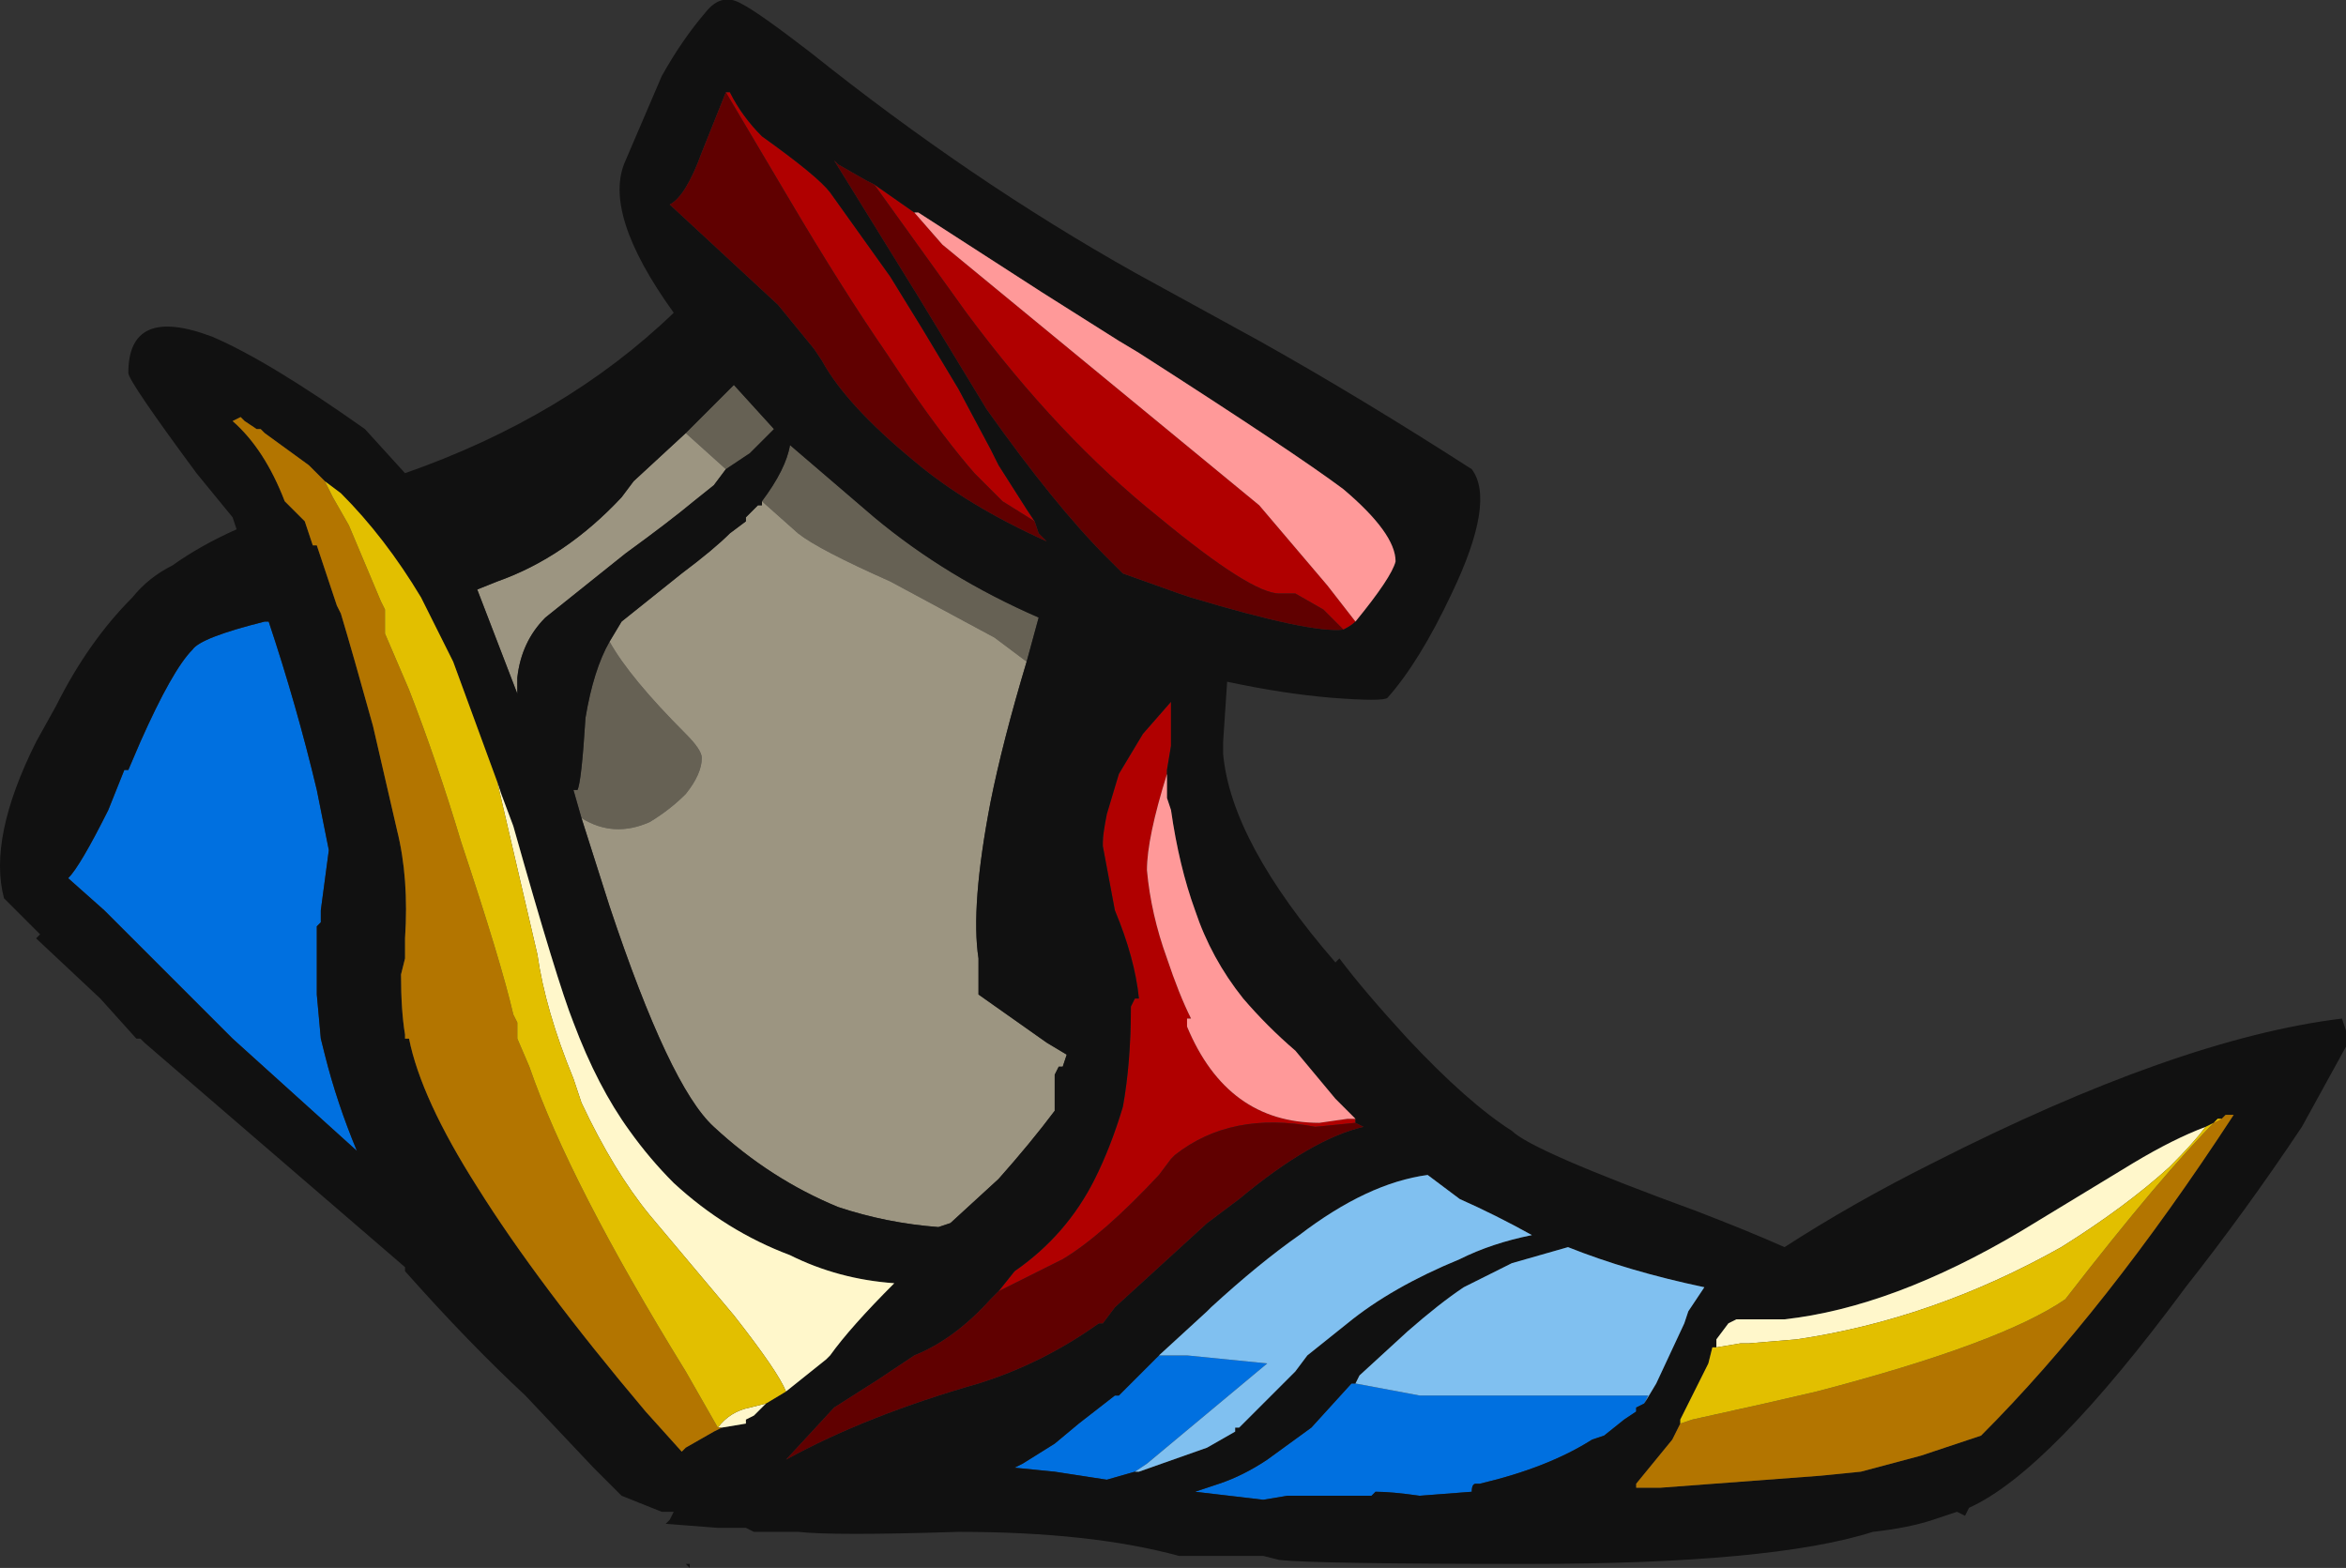 <?xml version="1.0" encoding="UTF-8" standalone="no"?>
<svg xmlns:ffdec="https://www.free-decompiler.com/flash" xmlns:xlink="http://www.w3.org/1999/xlink" ffdec:objectType="frame" height="136.85px" width="204.75px" xmlns="http://www.w3.org/2000/svg">
  <rect width="100%" height="100%" fill="#333333" stroke="none"/>
  <g transform="matrix(1.0, 0.0, 0.0, 1.0, 64.05, 102.2)">
    <use ffdec:characterId="1866" height="19.55" transform="matrix(7.0, 0.0, 0.0, 7.0, -64.05, -102.2)" width="29.25" xlink:href="#shape0"/>
  </g>
  <defs>
    <g id="shape0" transform="matrix(1.0, 0.0, 0.0, 1.0, 9.15, 14.6)">
      <path d="M-0.6 -9.2 L0.0 -9.8 0.5 -9.25 0.2 -8.95 -0.1 -8.75 -0.6 -9.2 M3.65 -6.35 L3.25 -6.65 1.95 -7.35 Q1.05 -7.75 0.8 -7.95 L0.35 -8.35 Q0.65 -8.75 0.7 -9.05 L1.75 -8.15 Q2.65 -7.4 3.8 -6.9 L3.65 -6.35 M-1.55 -6.6 Q-1.3 -6.15 -0.6 -5.45 -0.4 -5.25 -0.4 -5.15 -0.4 -4.95 -0.6 -4.7 -0.8 -4.5 -1.05 -4.35 -1.5 -4.15 -1.9 -4.4 L-2.0 -4.75 -1.95 -4.75 Q-1.9 -4.85 -1.85 -5.65 -1.75 -6.25 -1.55 -6.6" fill="#666154" fill-rule="evenodd" stroke="none"/>
      <path d="M7.6 -6.75 L7.35 -7.0 7.0 -7.2 6.8 -7.2 Q6.45 -7.2 5.3 -8.15 4.05 -9.15 2.9 -10.7 L1.75 -12.3 2.25 -11.95 2.6 -11.55 6.55 -8.3 7.4 -7.3 7.75 -6.85 Q7.7 -6.8 7.6 -6.75 M-0.1 -13.45 L-0.05 -13.45 Q0.1 -13.15 0.35 -12.9 1.05 -12.4 1.2 -12.2 L1.95 -11.15 2.35 -10.5 2.8 -9.75 3.2 -9.0 3.3 -8.8 3.65 -8.25 3.75 -8.1 3.35 -8.35 Q3.2 -8.5 3.0 -8.7 2.65 -9.1 2.2 -9.75 L1.9 -10.2 Q1.35 -11.0 0.7 -12.1 L-0.1 -13.45 M3.3 1.5 L3.5 1.25 Q4.15 0.8 4.5 0.1 4.7 -0.3 4.85 -0.8 4.95 -1.35 4.95 -2.05 L5.0 -2.15 5.05 -2.15 Q5.0 -2.65 4.75 -3.25 L4.6 -4.05 4.6 -4.1 Q4.6 -4.2 4.65 -4.45 L4.8 -4.95 5.1 -5.45 5.45 -5.85 Q5.45 -5.65 5.45 -5.3 L5.4 -5.0 5.4 -4.95 Q5.15 -4.15 5.15 -3.75 5.2 -3.2 5.4 -2.65 5.55 -2.2 5.7 -1.9 L5.65 -1.9 5.65 -1.8 Q6.15 -0.6 7.3 -0.6 L7.65 -0.65 7.75 -0.65 7.75 -0.6 7.25 -0.55 Q6.2 -0.75 5.5 -0.2 L5.45 -0.15 5.3 0.05 5.3 0.05 Q4.6 0.8 4.1 1.1 L3.3 1.5" fill="#b00000" fill-rule="evenodd" stroke="none"/>
      <path d="M-0.1 -8.75 L-0.25 -8.55 -0.5 -8.35 Q-0.8 -8.1 -1.35 -7.7 L-2.35 -6.9 Q-2.65 -6.6 -2.7 -6.15 L-2.7 -5.95 -3.2 -7.25 -2.95 -7.35 Q-2.1 -7.65 -1.4 -8.4 L-1.25 -8.6 -0.6 -9.2 -0.1 -8.75 M0.35 -8.35 L0.8 -7.95 Q1.05 -7.75 1.95 -7.35 L3.25 -6.65 3.65 -6.35 Q3.35 -5.35 3.2 -4.6 2.95 -3.3 3.05 -2.65 L3.05 -2.2 3.9 -1.6 4.15 -1.45 4.1 -1.3 4.05 -1.3 4.0 -1.2 4.0 -0.75 Q3.7 -0.35 3.3 0.1 L2.7 0.65 2.55 0.7 Q1.9 0.65 1.3 0.45 0.45 0.1 -0.25 -0.55 -0.8 -1.05 -1.55 -3.3 L-1.9 -4.4 Q-1.5 -4.15 -1.05 -4.35 -0.8 -4.5 -0.6 -4.7 -0.4 -4.95 -0.4 -5.15 -0.4 -5.25 -0.6 -5.45 -1.3 -6.15 -1.55 -6.6 L-1.4 -6.85 -0.65 -7.45 Q-0.25 -7.75 -0.05 -7.95 L0.15 -8.1 0.15 -8.15 0.3 -8.3 0.35 -8.3 0.35 -8.35" fill="#9c9581" fill-rule="evenodd" stroke="none"/>
      <path d="M11.35 2.9 L11.25 2.95 11.25 3.0 11.1 3.1 10.85 3.3 10.7 3.35 Q10.15 3.7 9.3 3.9 L9.25 3.9 Q9.2 3.9 9.2 4.0 L8.55 4.05 Q8.2 4.0 8.0 4.0 L7.95 4.05 6.9 4.05 6.6 4.1 5.75 4.0 6.05 3.9 Q6.35 3.8 6.65 3.6 L7.2 3.2 7.7 2.65 7.75 2.65 8.55 2.8 11.4 2.8 11.35 2.9 M5.0 3.75 L4.65 3.85 4.0 3.75 3.5 3.7 3.6 3.65 4.0 3.4 4.3 3.15 4.75 2.8 4.8 2.8 5.3 2.3 5.65 2.3 6.65 2.4 5.15 3.65 5.0 3.75 M-5.85 -6.85 L-5.8 -6.85 Q-5.45 -5.8 -5.2 -4.75 L-5.05 -4.0 -5.15 -3.25 -5.15 -3.1 -5.2 -3.05 Q-5.2 -2.6 -5.2 -2.2 L-5.15 -1.65 -5.1 -1.45 Q-4.95 -0.85 -4.7 -0.25 L-6.25 -1.65 -7.85 -3.25 -8.3 -3.65 Q-8.15 -3.8 -7.8 -4.5 L-7.6 -5.0 -7.55 -5.0 -7.4 -5.35 Q-7.0 -6.25 -6.75 -6.5 -6.65 -6.65 -5.85 -6.85" fill="#0070e0" fill-rule="evenodd" stroke="none"/>
      <path d="M1.75 -12.3 L1.65 -12.35 1.3 -12.55 1.25 -12.6 2.3 -10.9 3.15 -9.5 Q4.0 -8.3 4.65 -7.65 L4.85 -7.45 5.55 -7.2 5.7 -7.15 Q7.2 -6.7 7.6 -6.75 7.7 -6.8 7.75 -6.85 8.2 -7.4 8.25 -7.6 8.25 -7.95 7.6 -8.5 7.0 -8.95 5.05 -10.2 L4.8 -10.35 3.85 -10.95 2.3 -11.95 2.25 -11.95 1.75 -12.3 M6.55 -10.35 Q7.8 -9.65 9.2 -8.75 9.5 -8.35 8.95 -7.2 8.55 -6.35 8.15 -5.9 8.1 -5.85 7.45 -5.9 6.85 -5.95 6.15 -6.1 L6.1 -5.35 6.1 -5.2 Q6.2 -4.1 7.5 -2.6 L7.55 -2.65 Q7.85 -2.25 8.4 -1.65 9.15 -0.85 9.7 -0.5 9.95 -0.25 12.0 0.5 12.65 0.75 13.1 0.95 13.95 0.4 14.95 -0.1 18.0 -1.65 20.05 -1.9 L20.1 -1.75 20.1 -1.55 19.55 -0.55 Q18.85 0.5 18.1 1.45 16.4 3.75 15.4 4.2 L15.35 4.3 15.25 4.25 14.95 4.35 Q14.65 4.45 14.2 4.5 12.95 4.9 9.9 4.9 7.25 4.9 6.8 4.85 L6.6 4.8 5.55 4.8 Q4.45 4.5 2.8 4.5 1.25 4.55 0.8 4.5 L0.25 4.5 0.15 4.45 -0.2 4.45 -0.85 4.4 -0.8 4.35 -0.75 4.25 -0.9 4.25 -1.4 4.05 -1.75 3.7 -2.6 2.8 Q-3.3 2.15 -4.1 1.25 L-4.1 1.2 -7.35 -1.6 -7.4 -1.65 -7.45 -1.65 -7.9 -2.15 -8.7 -2.9 -8.65 -2.95 -9.1 -3.4 Q-9.3 -4.15 -8.7 -5.35 L-8.45 -5.8 Q-8.05 -6.6 -7.5 -7.15 -7.3 -7.4 -7.0 -7.55 -6.65 -7.8 -6.2 -8.0 L-6.25 -8.15 -6.7 -8.7 Q-7.55 -9.85 -7.55 -9.95 -7.55 -10.8 -6.5 -10.4 -5.8 -10.1 -4.6 -9.25 L-4.1 -8.7 Q-2.1 -9.4 -0.75 -10.7 -1.65 -11.95 -1.35 -12.6 L-0.9 -13.65 Q-0.65 -14.1 -0.35 -14.45 -0.15 -14.7 0.1 -14.55 0.3 -14.45 0.95 -13.95 2.95 -12.35 5.0 -11.2 L6.55 -10.35 M3.75 -8.1 L3.65 -8.25 3.3 -8.8 3.2 -9.0 2.8 -9.75 2.35 -10.5 1.95 -11.15 1.2 -12.2 Q1.05 -12.4 0.35 -12.9 0.1 -13.15 -0.05 -13.45 L-0.1 -13.45 -0.4 -12.7 Q-0.6 -12.15 -0.8 -12.05 L0.55 -10.8 1.0 -10.25 1.1 -10.1 Q1.4 -9.55 2.25 -8.85 2.9 -8.3 3.9 -7.85 L3.8 -7.95 3.75 -8.1 M-0.1 -8.75 L0.2 -8.95 0.5 -9.25 0.0 -9.8 -0.6 -9.2 -1.25 -8.6 -1.4 -8.4 Q-2.1 -7.65 -2.95 -7.35 L-3.2 -7.25 -2.7 -5.95 -2.7 -6.15 Q-2.65 -6.6 -2.35 -6.9 L-1.35 -7.7 Q-0.8 -8.1 -0.5 -8.35 L-0.25 -8.55 -0.1 -8.75 M0.35 -8.35 L0.35 -8.3 0.3 -8.3 0.15 -8.15 0.15 -8.1 -0.05 -7.95 Q-0.25 -7.75 -0.65 -7.45 L-1.4 -6.85 -1.55 -6.6 Q-1.75 -6.25 -1.85 -5.65 -1.9 -4.85 -1.95 -4.75 L-2.0 -4.75 -1.9 -4.4 -1.55 -3.3 Q-0.8 -1.05 -0.25 -0.55 0.45 0.1 1.3 0.45 1.9 0.65 2.55 0.7 L2.7 0.65 3.3 0.1 Q3.7 -0.35 4.0 -0.75 L4.0 -1.2 4.05 -1.3 4.1 -1.3 4.15 -1.45 3.9 -1.6 3.05 -2.2 3.05 -2.65 Q2.95 -3.3 3.2 -4.6 3.35 -5.35 3.65 -6.35 L3.8 -6.9 Q2.65 -7.4 1.75 -8.15 L0.7 -9.05 Q0.65 -8.75 0.35 -8.35 M5.4 -5.0 L5.45 -5.3 Q5.45 -5.65 5.45 -5.85 L5.1 -5.45 4.8 -4.95 4.65 -4.45 Q4.6 -4.2 4.6 -4.1 L4.6 -4.05 4.75 -3.25 Q5.0 -2.65 5.05 -2.15 L5.0 -2.15 4.95 -2.05 Q4.95 -1.35 4.85 -0.8 4.7 -0.3 4.5 0.1 4.15 0.8 3.5 1.25 L3.3 1.5 3.2 1.6 Q2.75 2.1 2.25 2.3 L1.8 2.6 1.25 2.95 0.65 3.6 Q1.65 3.05 3.05 2.65 3.85 2.4 4.55 1.9 L4.6 1.9 4.75 1.7 5.9 0.65 Q6.1 0.5 6.3 0.35 7.2 -0.4 7.85 -0.55 L7.75 -0.6 7.75 -0.65 7.5 -0.9 7.0 -1.5 Q6.65 -1.8 6.35 -2.15 5.95 -2.65 5.75 -3.25 5.55 -3.8 5.45 -4.5 L5.4 -4.65 5.4 -5.0 M18.55 -0.65 L18.35 -0.55 Q17.95 -0.4 17.45 -0.1 L16.05 0.75 Q14.45 1.7 13.1 1.85 L12.5 1.85 12.4 1.9 12.25 2.1 12.25 2.2 12.2 2.2 12.15 2.4 11.8 3.1 11.8 3.15 11.7 3.35 11.25 3.9 11.25 3.95 11.55 3.95 13.55 3.8 14.05 3.75 14.8 3.55 15.55 3.3 Q17.1 1.75 18.7 -0.7 L18.6 -0.7 18.55 -0.65 M11.35 2.9 L11.5 2.65 11.85 1.9 11.9 1.75 12.1 1.45 Q11.15 1.25 10.4 0.95 10.05 1.05 9.7 1.15 9.4 1.3 9.1 1.45 8.8 1.65 8.4 2.0 L7.8 2.55 7.75 2.65 7.7 2.65 7.2 3.2 6.65 3.6 Q6.35 3.8 6.05 3.9 L5.75 4.0 6.6 4.1 6.9 4.05 7.95 4.05 8.0 4.0 Q8.2 4.0 8.55 4.05 L9.2 4.0 Q9.2 3.9 9.25 3.9 L9.3 3.9 Q10.15 3.7 10.7 3.35 L10.85 3.3 11.1 3.1 11.25 3.0 11.25 2.95 11.35 2.9 M5.0 3.75 L5.05 3.75 5.9 3.45 6.25 3.25 6.25 3.2 6.3 3.2 7.0 2.5 7.15 2.3 7.65 1.9 Q8.2 1.45 9.05 1.1 9.45 0.9 9.95 0.8 9.5 0.55 9.05 0.35 L8.65 0.05 Q7.9 0.15 7.05 0.8 6.55 1.15 5.95 1.7 L5.9 1.75 5.3 2.3 4.8 2.8 4.75 2.8 4.3 3.15 4.0 3.4 3.6 3.65 3.5 3.7 4.0 3.75 4.65 3.85 5.0 3.75 M0.65 2.75 L1.15 2.35 1.2 2.3 Q1.45 1.95 2.0 1.4 1.3 1.35 0.7 1.05 -0.1 0.75 -0.75 0.15 -1.05 -0.15 -1.3 -0.5 -1.7 -1.05 -2.0 -1.85 -2.2 -2.35 -2.75 -4.3 L-2.9 -4.7 -2.95 -4.85 -3.5 -6.35 -3.9 -7.15 Q-4.35 -7.9 -4.9 -8.45 L-5.1 -8.6 -5.3 -8.8 -5.85 -9.2 -5.9 -9.25 -5.95 -9.25 -6.1 -9.35 -6.15 -9.4 -6.25 -9.35 Q-5.85 -9.0 -5.6 -8.35 L-5.35 -8.1 -5.25 -7.8 -5.2 -7.8 -4.95 -7.05 -4.9 -6.95 Q-4.75 -6.45 -4.5 -5.55 L-4.2 -4.25 Q-4.05 -3.65 -4.1 -2.9 L-4.1 -2.65 -4.15 -2.45 Q-4.15 -2.0 -4.1 -1.7 L-4.1 -1.65 -4.05 -1.65 Q-3.9 -0.9 -3.2 0.2 -2.45 1.4 -1.1 3.0 L-0.65 3.5 -0.6 3.45 -0.25 3.25 -0.15 3.2 0.15 3.15 0.15 3.1 0.25 3.05 0.4 2.9 0.65 2.75 M-5.85 -6.85 Q-6.65 -6.65 -6.75 -6.5 -7.0 -6.25 -7.4 -5.35 L-7.55 -5.0 -7.6 -5.0 -7.8 -4.5 Q-8.15 -3.8 -8.3 -3.65 L-7.85 -3.25 -6.25 -1.65 -4.7 -0.25 Q-4.95 -0.85 -5.1 -1.45 L-5.15 -1.65 -5.2 -2.2 Q-5.2 -2.6 -5.2 -3.05 L-5.15 -3.1 -5.15 -3.25 -5.05 -4.0 -5.2 -4.75 Q-5.45 -5.8 -5.8 -6.85 L-5.85 -6.85 M-0.55 4.9 L-0.55 4.95 -0.6 4.9 -0.55 4.9" fill="#111111" fill-rule="evenodd" stroke="none"/>
      <path d="M7.75 -6.85 L7.4 -7.3 6.55 -8.3 2.6 -11.55 2.25 -11.95 2.3 -11.95 3.85 -10.95 4.8 -10.35 5.05 -10.2 Q7.0 -8.95 7.6 -8.5 8.25 -7.95 8.25 -7.6 8.2 -7.4 7.75 -6.85 M7.75 -0.65 L7.65 -0.65 7.3 -0.6 Q6.15 -0.6 5.65 -1.8 L5.65 -1.9 5.7 -1.9 Q5.55 -2.2 5.4 -2.65 5.2 -3.2 5.15 -3.75 5.15 -4.15 5.4 -4.95 L5.4 -5.0 5.4 -4.65 5.45 -4.5 Q5.55 -3.8 5.75 -3.25 5.95 -2.65 6.35 -2.15 6.65 -1.8 7.0 -1.5 L7.5 -0.9 7.75 -0.65" fill="#ff9999" fill-rule="evenodd" stroke="none"/>
      <path d="M1.75 -12.3 L2.9 -10.7 Q4.05 -9.15 5.3 -8.15 6.45 -7.2 6.8 -7.2 L7.0 -7.2 7.35 -7.0 7.6 -6.75 Q7.2 -6.7 5.7 -7.15 L5.55 -7.2 4.85 -7.45 4.65 -7.65 Q4.0 -8.3 3.15 -9.5 L2.3 -10.9 1.25 -12.6 1.3 -12.55 1.65 -12.35 1.75 -12.3 M3.75 -8.1 L3.8 -7.95 3.9 -7.85 Q2.9 -8.3 2.25 -8.85 1.4 -9.55 1.1 -10.1 L1.0 -10.25 0.55 -10.8 -0.8 -12.05 Q-0.6 -12.15 -0.4 -12.7 L-0.1 -13.45 0.7 -12.1 Q1.35 -11.0 1.9 -10.2 L2.2 -9.75 Q2.65 -9.1 3.0 -8.7 3.2 -8.5 3.35 -8.35 L3.75 -8.1 M3.3 1.5 L4.1 1.1 Q4.6 0.8 5.3 0.05 L5.3 0.05 5.45 -0.15 5.5 -0.2 Q6.2 -0.75 7.25 -0.55 L7.75 -0.6 7.85 -0.55 Q7.2 -0.4 6.3 0.35 6.1 0.5 5.9 0.65 L4.75 1.7 4.6 1.9 4.55 1.9 Q3.85 2.4 3.05 2.65 1.65 3.05 0.65 3.6 L1.25 2.95 1.8 2.6 2.25 2.3 Q2.75 2.1 3.2 1.6 L3.3 1.5" fill="#600000" fill-rule="evenodd" stroke="none"/>
      <path d="M18.35 -0.55 Q18.2 -0.35 17.9 -0.05 17.35 0.45 16.55 0.95 14.95 1.85 13.25 2.1 L12.65 2.15 12.55 2.15 12.25 2.2 12.25 2.1 12.4 1.9 12.5 1.85 13.1 1.85 Q14.45 1.7 16.05 0.75 L17.45 -0.1 Q17.95 -0.4 18.35 -0.55 M-2.95 -4.85 L-2.9 -4.7 -2.75 -4.3 Q-2.2 -2.35 -2.0 -1.85 -1.7 -1.05 -1.3 -0.5 -1.05 -0.15 -0.75 0.15 -0.1 0.75 0.7 1.05 1.3 1.35 2.0 1.4 1.45 1.95 1.2 2.3 L1.15 2.35 0.65 2.75 Q0.55 2.5 0.0 1.8 L-1.05 0.55 Q-1.5 0.0 -1.9 -0.85 L-2.0 -1.15 Q-2.35 -2.0 -2.45 -2.7 L-2.95 -4.85 M0.4 2.9 L0.25 3.05 0.15 3.1 0.15 3.15 -0.15 3.2 -0.2 3.2 Q-0.05 3.0 0.2 2.95 L0.4 2.9" fill="#fff7cb" fill-rule="evenodd" stroke="none"/>
      <path d="M11.8 3.15 L11.95 3.1 12.85 2.9 13.5 2.75 Q15.8 2.15 16.6 1.6 17.8 0.05 18.5 -0.65 L18.55 -0.65 18.6 -0.7 18.7 -0.7 Q17.1 1.75 15.55 3.3 L14.8 3.55 14.05 3.75 13.55 3.8 11.55 3.95 11.25 3.95 11.25 3.9 11.7 3.35 11.8 3.15 M-0.15 3.2 L-0.25 3.25 -0.6 3.45 -0.65 3.5 -1.1 3.0 Q-2.45 1.4 -3.2 0.2 -3.9 -0.9 -4.05 -1.65 L-4.1 -1.65 -4.1 -1.7 Q-4.15 -2.0 -4.15 -2.45 L-4.1 -2.65 -4.1 -2.9 Q-4.05 -3.65 -4.2 -4.25 L-4.5 -5.55 Q-4.75 -6.45 -4.9 -6.95 L-4.95 -7.05 -5.2 -7.8 -5.25 -7.8 -5.35 -8.1 -5.6 -8.35 Q-5.85 -9.0 -6.25 -9.35 L-6.15 -9.4 -6.1 -9.35 -5.95 -9.25 -5.9 -9.25 -5.85 -9.2 -5.3 -8.8 -5.1 -8.6 -5.0 -8.4 -4.8 -8.05 -4.4 -7.1 -4.35 -7.0 -4.35 -6.7 -4.05 -6.0 Q-3.7 -5.1 -3.4 -4.1 -2.9 -2.6 -2.75 -1.95 L-2.7 -1.85 -2.7 -1.65 -2.55 -1.3 Q-2.05 0.15 -0.6 2.5 L-0.2 3.2 -0.15 3.2" fill="#b37500" fill-rule="evenodd" stroke="none"/>
      <path d="M18.55 -0.65 L18.5 -0.65 Q17.8 0.05 16.6 1.6 15.8 2.15 13.5 2.75 L12.85 2.9 11.95 3.1 11.8 3.15 11.8 3.1 12.15 2.4 12.2 2.2 12.25 2.2 12.55 2.15 12.65 2.15 13.25 2.1 Q14.95 1.85 16.55 0.95 17.35 0.45 17.9 -0.05 18.2 -0.35 18.35 -0.55 L18.55 -0.65 M0.65 2.75 L0.4 2.9 0.2 2.95 Q-0.05 3.0 -0.2 3.2 L-0.6 2.5 Q-2.05 0.15 -2.55 -1.3 L-2.7 -1.65 -2.7 -1.85 -2.75 -1.95 Q-2.9 -2.6 -3.4 -4.1 -3.7 -5.1 -4.05 -6.0 L-4.35 -6.7 -4.35 -7.0 -4.4 -7.1 -4.8 -8.05 -5.0 -8.4 -5.1 -8.6 -4.9 -8.45 Q-4.35 -7.9 -3.9 -7.15 L-3.5 -6.35 -2.95 -4.85 -2.45 -2.7 Q-2.35 -2.0 -2.0 -1.15 L-1.9 -0.85 Q-1.5 0.0 -1.05 0.55 L0.0 1.8 Q0.55 2.5 0.65 2.75" fill="#e2bf00" fill-rule="evenodd" stroke="none"/>
      <path d="M7.75 2.65 L7.8 2.55 8.4 2.0 Q8.8 1.65 9.1 1.45 9.4 1.3 9.7 1.15 10.05 1.05 10.4 0.95 11.15 1.25 12.1 1.45 L11.9 1.75 11.85 1.9 11.5 2.65 11.35 2.9 11.4 2.8 8.55 2.8 7.75 2.65 M5.3 2.3 L5.9 1.75 5.95 1.7 Q6.55 1.15 7.05 0.8 7.9 0.15 8.65 0.05 L9.05 0.35 Q9.5 0.55 9.95 0.8 9.45 0.9 9.05 1.1 8.2 1.45 7.65 1.9 L7.15 2.3 7.0 2.5 6.3 3.2 6.25 3.2 6.25 3.25 5.9 3.45 5.05 3.75 5.0 3.75 5.15 3.65 6.65 2.4 5.65 2.3 5.3 2.3" fill="#80c0f0" fill-rule="evenodd" stroke="none"/>
    </g>
  </defs>
</svg>
